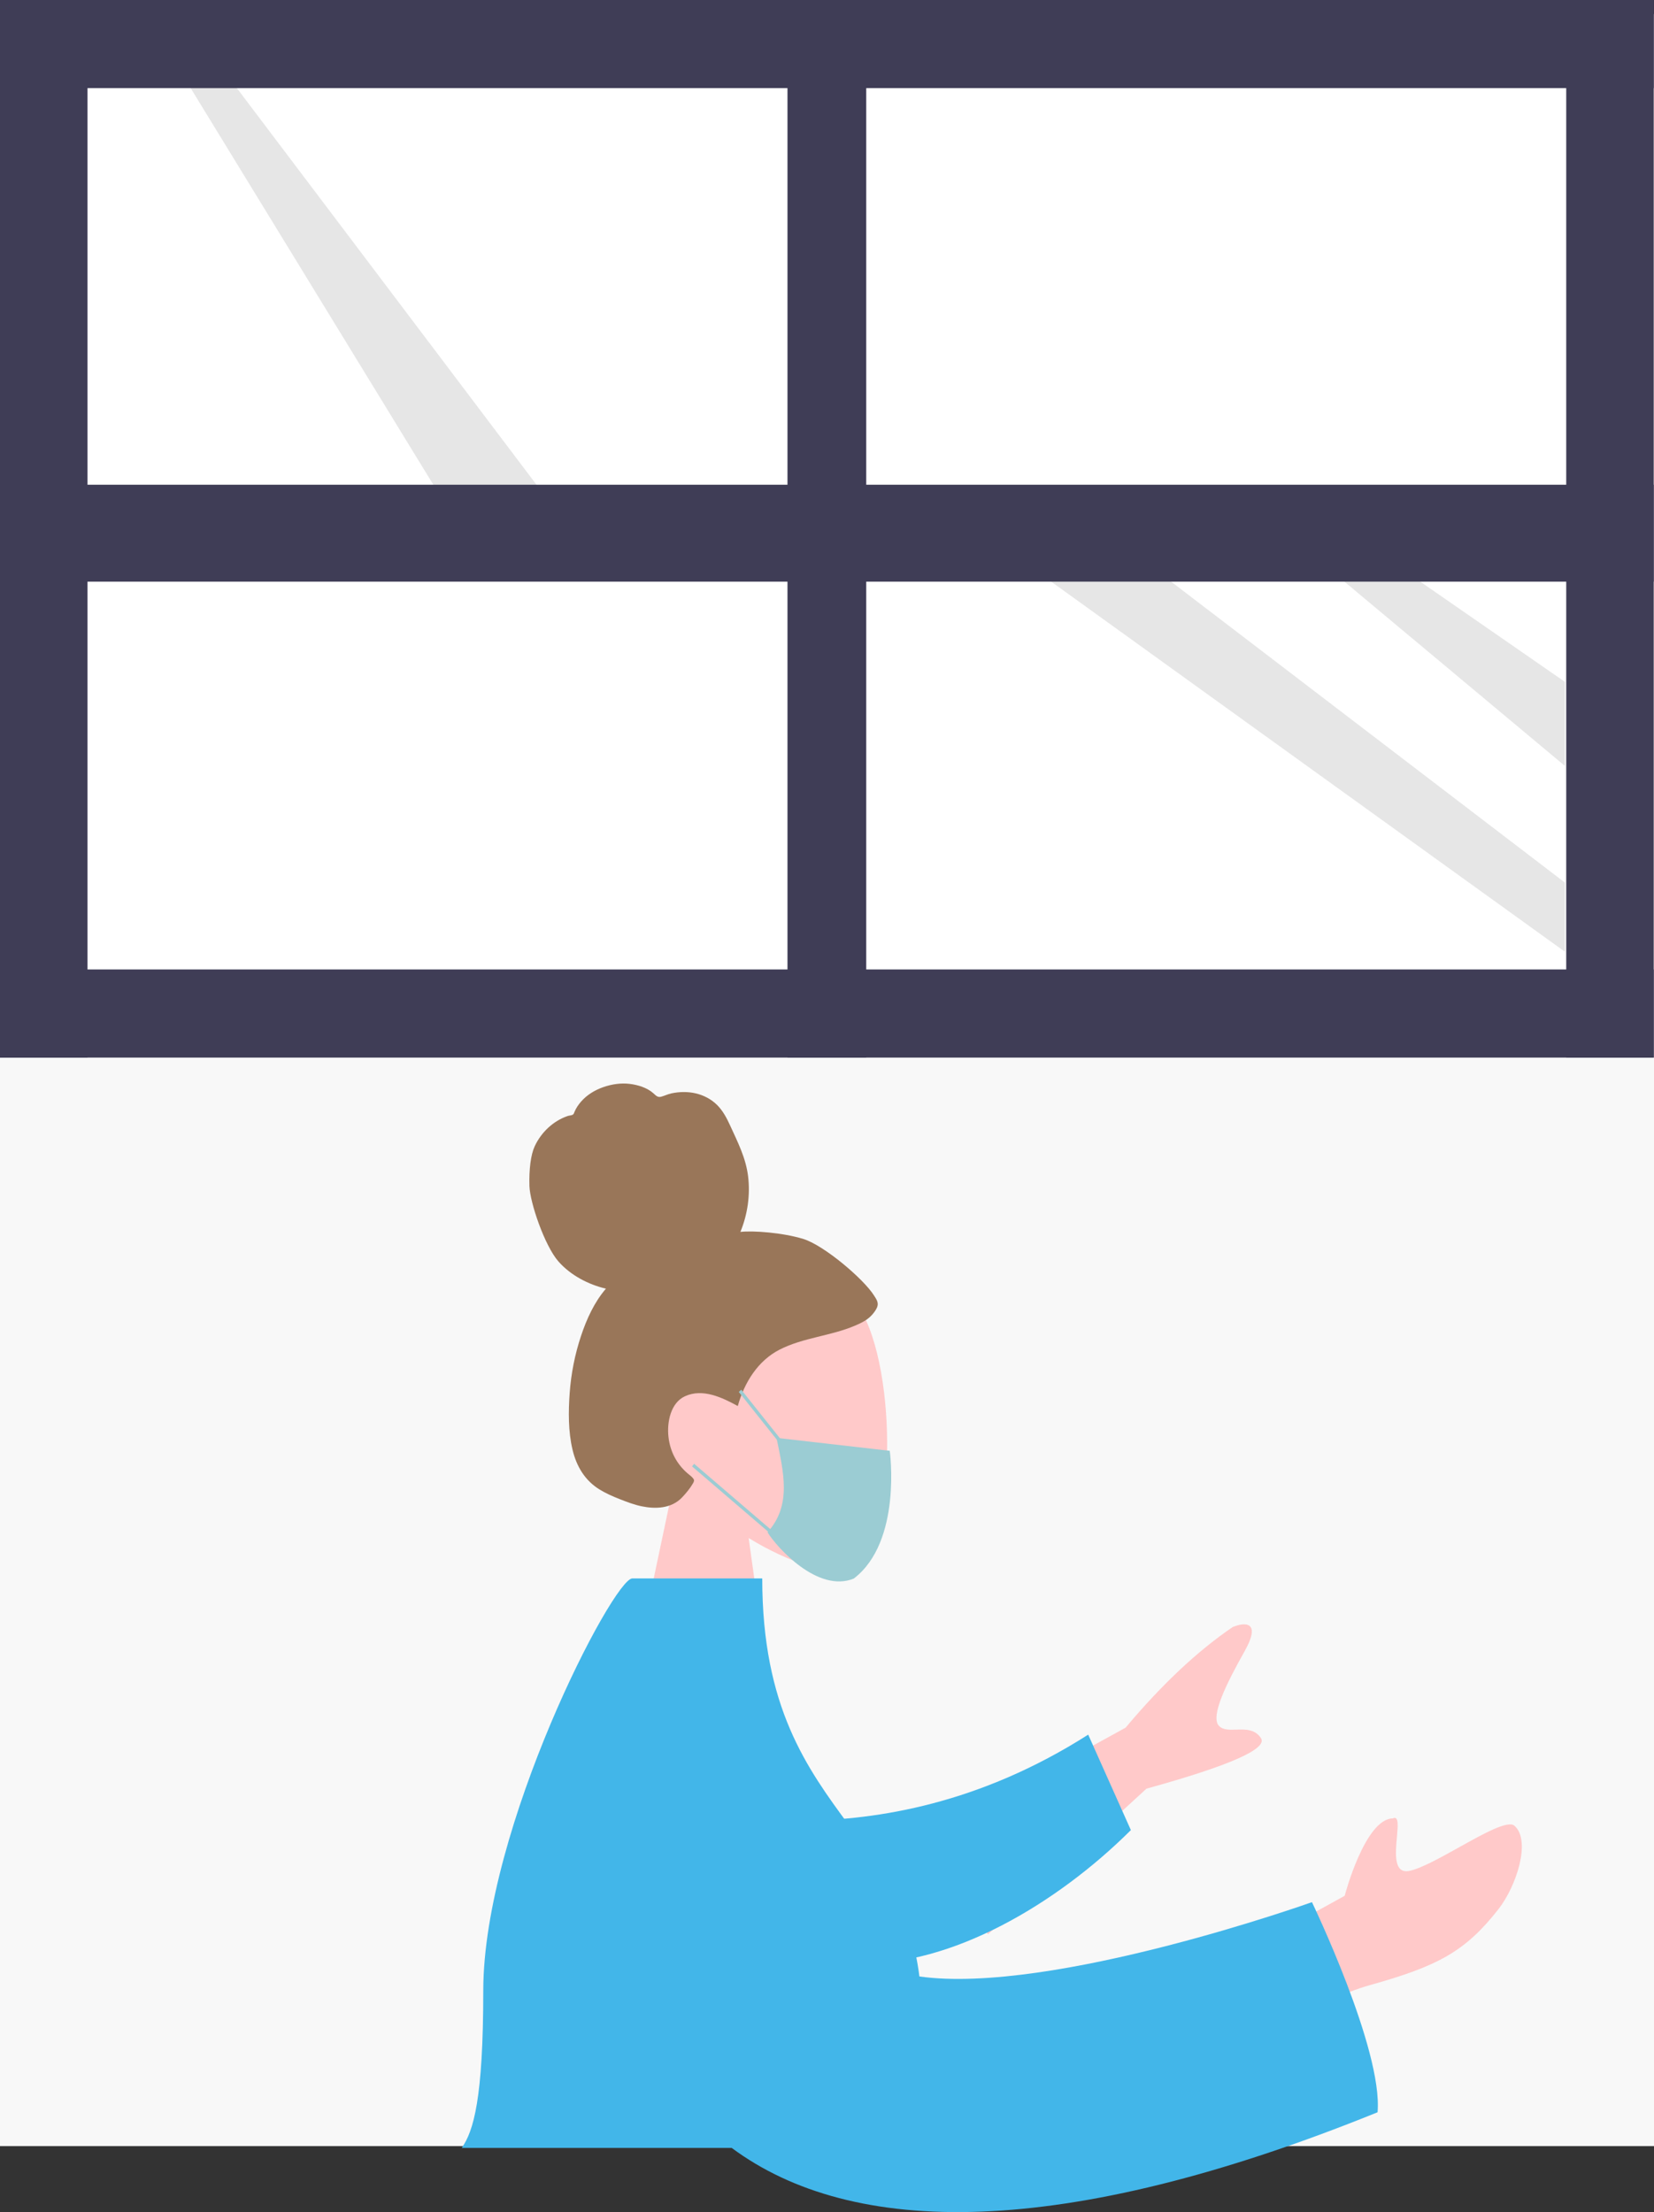 <svg width="154" height="206" viewBox="0 0 154 206" fill="none" xmlns="http://www.w3.org/2000/svg">
<rect x="0" y="0" width="154" height="206" fill="#333333" stroke="none"/>
<path d="M0 1.316H154V98.526H0V1.316Z" fill="white"/>
<path d="M0 94.407H154V199.855H0V94.407Z" fill="#F8F8F8"/>
<path d="M132.056 54.04L145.72 63.508V71.34L125.022 54.04H132.056Z" fill="#E6E6E6"/>
<path d="M108.876 54.04L145.72 82.203V88.641L97.699 54.04H108.876Z" fill="#E6E6E6"/>
<path d="M21.753 7.807L52.161 48.065L42.767 49.097L16.559 6.259L21.753 7.807Z" fill="#E6E6E6"/>
<path d="M73.321 0H80.653V98.486H73.321V0Z" fill="#3F3D56"/>
<path d="M-9.53674e-07 0H8.147V98.486H-9.53674e-07V0Z" fill="#3F3D56"/>
<path d="M0 90.279H153.974V98.487H0V90.279Z" fill="#3F3D56"/>
<path d="M145.828 0H153.974V98.486H145.828V0Z" fill="#3F3D56"/>
<path d="M0 0H153.974V8.207H0V0Z" fill="#3F3D56"/>
<path d="M0 45.139H153.974V54.167H0V45.139Z" fill="#3F3D56"/>
<path fill-rule="evenodd" clip-rule="evenodd" d="M69.706 143.229C73.49 145.548 77.209 146.668 78.954 146.211C83.331 145.064 83.734 128.787 80.347 122.37C76.96 115.953 59.55 113.156 58.672 125.87C58.367 130.283 60.19 134.221 62.883 137.434L58.054 160.313H72.081L69.706 143.229Z" fill="#FFC9C9"/>
<path fill-rule="evenodd" clip-rule="evenodd" d="M74.806 115.38C72.89 114.786 70.108 114.585 68.937 114.721C69.603 113.1 69.867 111.293 69.652 109.534C69.442 107.825 68.691 106.369 67.996 104.844C67.676 104.141 67.313 103.442 66.772 102.905C66.22 102.357 65.523 101.995 64.791 101.823C64.042 101.646 63.259 101.661 62.509 101.821C62.177 101.892 61.879 102.046 61.554 102.132C61.221 102.22 61.059 102.008 60.817 101.795C60.234 101.281 59.38 101.028 58.642 100.937C57.815 100.835 56.956 100.962 56.167 101.239C55.399 101.508 54.662 101.945 54.106 102.582C53.859 102.865 53.635 103.188 53.489 103.544C53.429 103.69 53.419 103.777 53.276 103.83C53.143 103.88 52.988 103.881 52.851 103.928C51.526 104.384 50.394 105.424 49.778 106.76C49.418 107.539 49.248 108.911 49.294 110.448C49.341 111.985 50.707 115.997 51.984 117.46C53.124 118.766 54.8 119.628 56.417 120.006C55.344 121.253 54.629 122.812 54.101 124.397C53.527 126.119 53.172 127.908 53.041 129.731C52.916 131.463 52.904 133.294 53.304 134.99C53.677 136.575 54.477 137.875 55.811 138.7C56.422 139.078 57.079 139.362 57.74 139.621C58.392 139.877 59.046 140.126 59.728 140.269C61.02 140.54 62.509 140.494 63.504 139.449C63.863 139.072 64.257 138.598 64.519 138.138C64.613 137.972 64.67 137.864 64.556 137.702C64.419 137.508 64.197 137.36 64.021 137.208C63.018 136.344 62.397 135.19 62.24 133.818C62.082 132.427 62.449 130.63 63.78 130.023C65.423 129.273 67.233 130.134 68.693 130.936C69.314 128.709 70.588 126.705 72.585 125.683C74.796 124.554 77.332 124.421 79.603 123.452C80.195 123.199 80.798 122.912 81.234 122.398C81.416 122.183 81.63 121.904 81.702 121.619C81.798 121.245 81.561 120.932 81.377 120.641C80.406 119.096 76.723 115.974 74.806 115.38Z" fill="#997659"/>
<path d="M79.495 147.001C76.148 148.38 72.299 144.07 71.462 142.691C73.742 140.167 72.95 137.115 72.299 133.899L82.843 135.106C82.843 135.106 84.014 143.553 79.495 147.001Z" fill="#9BCCD3"/>
<path d="M69.021 129.419L68.784 129.619L72.561 134.363L72.798 134.163L69.021 129.419Z" fill="#9BCCD3"/>
<path d="M64.629 136.315L64.433 136.557L71.602 142.708L71.798 142.466L64.629 136.315Z" fill="#9BCCD3"/>
<path fill-rule="evenodd" clip-rule="evenodd" d="M104.797 160.891L84.506 172.047L91.999 180.12L106.743 166.569C114.511 164.42 118.063 162.848 117.4 161.853C116.84 161.014 115.939 161.043 115.108 161.07C114.461 161.091 113.857 161.111 113.492 160.717C112.658 159.819 114.249 156.678 115.886 153.762C117.522 150.846 115.772 151.1 114.771 151.519C111.496 153.745 108.172 156.869 104.797 160.891ZM125.199 176.545L116.286 181.46L116.794 190.439C116.794 190.439 122.567 186.257 127.533 184.867C133.866 183.094 136.428 181.741 139.522 177.783C141.178 175.665 142.583 171.408 141.007 170.022C140.403 169.49 138.15 170.747 135.852 172.028C134.1 173.005 132.322 173.997 131.227 174.224C129.752 174.528 129.925 172.61 130.063 171.076C130.162 169.976 130.243 169.074 129.684 169.335C127.075 169.38 125.199 176.545 125.199 176.545Z" fill="#FFC9C9"/>
<path fill-rule="evenodd" clip-rule="evenodd" d="M74.623 169.563C81.731 169.488 91.208 167.981 101.321 161.537L105.293 170.427C98.317 177.376 88.509 183.086 79.933 182.844C73.174 182.654 69.72 174.448 74.623 169.563Z" fill="#42B6E9"/>
<path fill-rule="evenodd" clip-rule="evenodd" d="M68.13 200.025H42.991C44.085 198.457 44.996 195.477 44.996 185.366C45.007 170.252 57.097 146.989 58.876 146.989H59.386H70.815H70.971C70.971 158.997 75.144 164.672 79.064 170.003C82.021 174.026 84.835 177.853 85.603 184.057C97.942 185.784 122.153 177.136 122.153 177.136C122.153 177.136 128.761 190.859 128.263 196.703C98.825 208.633 79.344 208.343 68.13 200.025Z" fill="#42B6E9"/>
</svg>
